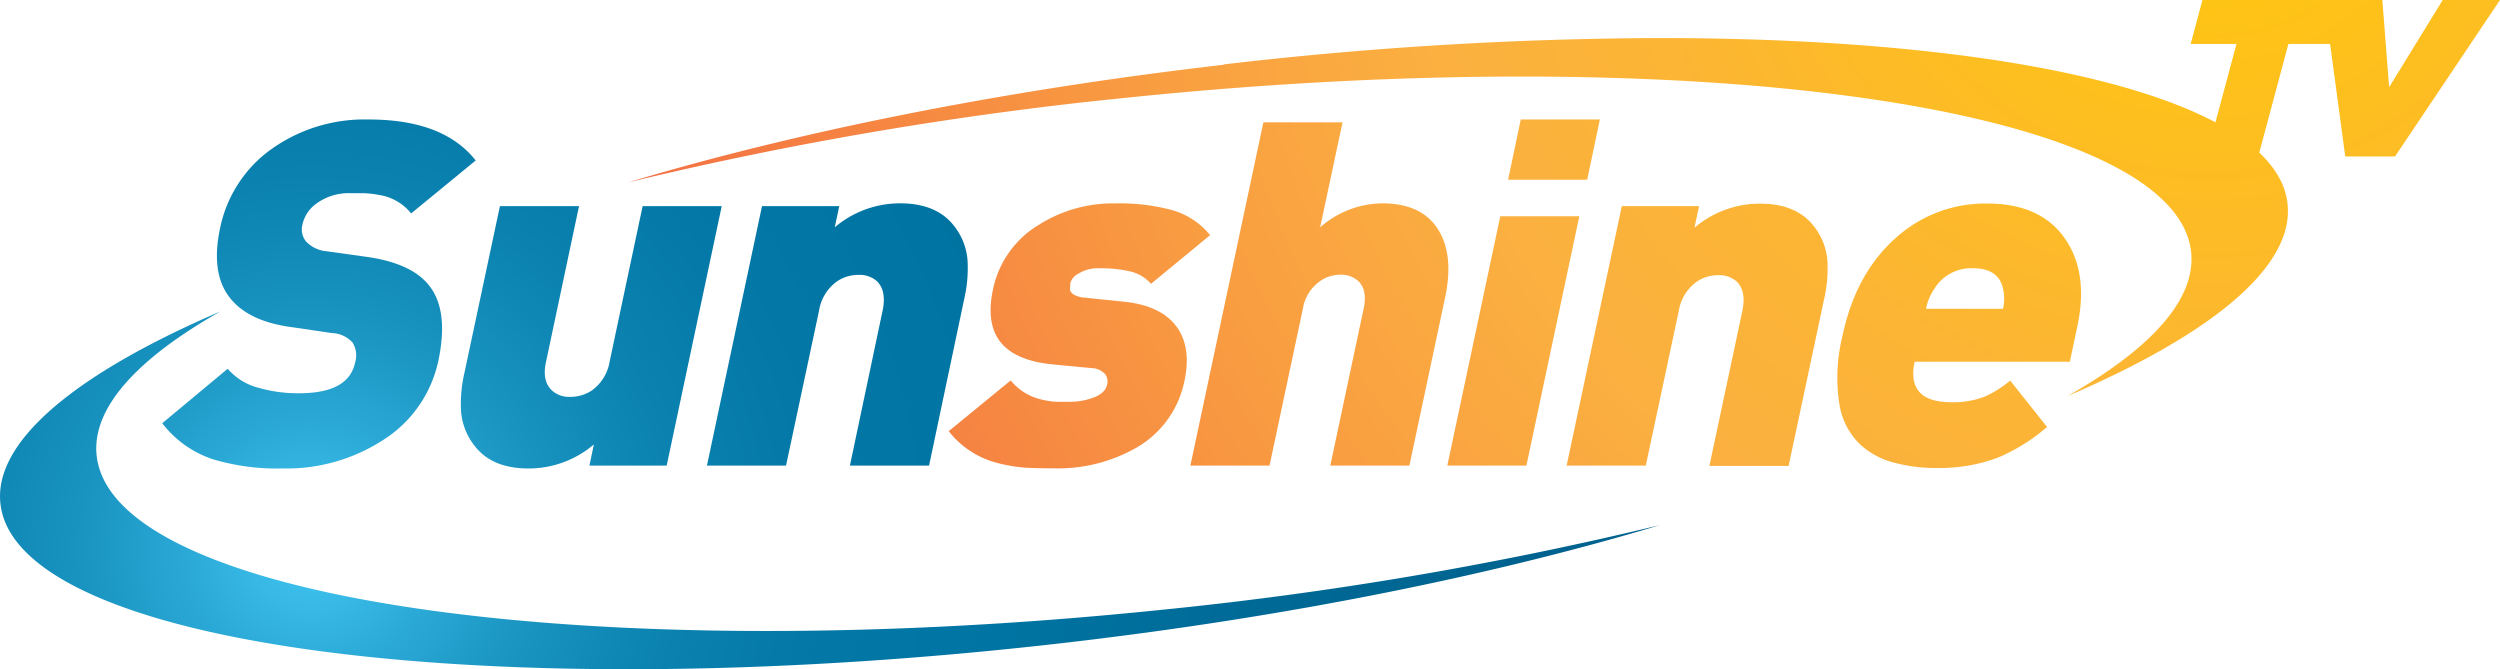 <svg xmlns="http://www.w3.org/2000/svg" xmlns:xlink="http://www.w3.org/1999/xlink" viewBox="0 0 394.16 105.51"><defs><radialGradient id="radial-gradient" cx="49.07" cy="19.49" r="196.8" gradientTransform="matrix(1, 0, 0, -1, 0, 105.89)" gradientUnits="userSpaceOnUse"><stop offset="0" stop-color="#44c8f5"/><stop offset="0" stop-color="#43c7f4"/><stop offset="0.1" stop-color="#2ba9d6"/><stop offset="0.19" stop-color="#1892bf"/><stop offset="0.3" stop-color="#0a81af"/><stop offset="0.42" stop-color="#0377a5"/><stop offset="0.56" stop-color="#0074a2"/><stop offset="0.77" stop-color="#006996"/><stop offset="1" stop-color="#00628e"/></radialGradient><radialGradient id="radial-gradient-4" cx="348.41" cy="133.36" r="254.31" gradientTransform="matrix(1, 0, 0, -1, 0, 105.89)" gradientUnits="userSpaceOnUse"><stop offset="0" stop-color="#ffcb05"/><stop offset="0.12" stop-color="#fec316"/><stop offset="0.36" stop-color="#fcb534"/><stop offset="0.5" stop-color="#fbb040"/><stop offset="0.66" stop-color="#f99f41"/><stop offset="0.99" stop-color="#f37243"/><stop offset="1" stop-color="#f37043"/></radialGradient></defs><title>LogoSUNSHINETV</title><g id="Layer_2" data-name="Layer 2"><g id="Layer_1-2" data-name="Layer 1"><path d="M42.58,23.66a20.31,20.31,0,0,0-7.87,12.26q-1.5,7,1.41,10.87T46,51.58l6.31.93A4.61,4.61,0,0,1,55.58,54a3.85,3.85,0,0,1,.4,3.19Q54.95,62,47.19,62a22.16,22.16,0,0,1-6.43-.86,9.53,9.53,0,0,1-4.86-3L25.58,66.73a16.65,16.65,0,0,0,8,5.68,35.26,35.26,0,0,0,11,1.45,28,28,0,0,0,15.66-4.38,19.62,19.62,0,0,0,8.88-12.63Q70.79,48.92,67.64,45q-2.74-3.48-9.73-4.49l-6.34-.89A5,5,0,0,1,48.19,38a3,3,0,0,1-.52-2.53,5.55,5.55,0,0,1,2.22-3.38,8.65,8.65,0,0,1,5.39-1.63h2.11a18,18,0,0,1,2.53.3,8,8,0,0,1,4.9,2.89L75,25.3q-5.09-6.47-16.89-6.46a25.24,25.24,0,0,0-15.52,4.82" fill="url(#radial-gradient)"/><path d="M101.32,32.5,96.12,57a7,7,0,0,1-2.82,4.57,6.05,6.05,0,0,1-3.38,1,4,4,0,0,1-2.89-1c-1.08-1-1.39-2.52-.93-4.57l5.19-24.5H78.82L73.25,58.67a21.72,21.72,0,0,0-.56,6.17,10,10,0,0,0,2.2,5.53c1.83,2.33,4.63,3.49,8.42,3.49a15.82,15.82,0,0,0,10.32-3.79l-.7,3.34h12.18l8.68-40.91Z" fill="url(#radial-gradient)"/><path d="M131.61,35.84l.71-3.34H120.14l-8.68,40.91h12.47L129.13,49A7,7,0,0,1,132,44.34a5.9,5.9,0,0,1,3.34-1,4.13,4.13,0,0,1,2.93,1c1,1,1.33,2.52.89,4.61L134,73.41h12.48L152,47.24a21.64,21.64,0,0,0,.55-6.16,10,10,0,0,0-2.18-5.53q-2.76-3.49-8.43-3.49a15.87,15.87,0,0,0-10.33,3.78" fill="url(#radial-gradient)"/><path d="M163.81,35.43a15.56,15.56,0,0,0-7.24,10.14q-1.23,5.72,1.45,8.69c1.58,1.75,4.22,2.82,7.9,3.19l6.2.59a2.9,2.9,0,0,1,2.16,1,1.92,1.92,0,0,1,.26,1.63c-.2.94-1,1.65-2.45,2.12a10.49,10.49,0,0,1-3.46.56h-2a12,12,0,0,1-2.46-.37,8.75,8.75,0,0,1-4.82-3l-9.77,8a14.16,14.16,0,0,0,7.62,5,24.92,24.92,0,0,0,4.38.75c1.14.07,2.64.11,4.53.11a25,25,0,0,0,13.14-3.3,15.69,15.69,0,0,0,7.5-10.51c.74-3.44.35-6.24-1.15-8.39q-2.46-3.49-8.47-4.08l-6.2-.64a4.19,4.19,0,0,1-1.52-.41,1.64,1.64,0,0,1-.67-.66,1.42,1.42,0,0,1,0-.71v-.48A2.47,2.47,0,0,1,170,43.16a5.77,5.77,0,0,1,3.34-.86,20.12,20.12,0,0,1,4.64.45,6.19,6.19,0,0,1,3.49,2l9.32-7.68a11.85,11.85,0,0,0-6.2-4,31.76,31.76,0,0,0-8.84-1,21.76,21.76,0,0,0-11.95,3.37" fill="url(#radial-gradient-4)"/><path d="M199.19,19.29,187.68,73.41h12.48l5.27-24.8a6.6,6.6,0,0,1,2.71-4.3,5.58,5.58,0,0,1,3.19-1,4,4,0,0,1,2.82,1q1.47,1.41.86,4.3l-5.27,24.8h12.47l5.64-26.54q1.38-6.54-1-10.51-2.58-4.3-8.91-4.3a15.12,15.12,0,0,0-9.8,3.78l3.53-16.55Z" fill="url(#radial-gradient-4)"/><path d="M236.54,34.1l-8.35,39.31h12.47L249,34.1Zm3.23-15.26-2,9.5h12.47l2-9.5Z" fill="url(#radial-gradient-4)"/><path d="M267.17,35.84l.71-3.34H255.7L247,73.41h12.48L264.69,49a7,7,0,0,1,2.86-4.61,5.9,5.9,0,0,1,3.34-1,4.13,4.13,0,0,1,2.93,1c1,1,1.33,2.52.89,4.61l-5.2,24.46H282l5.57-26.17a21.64,21.64,0,0,0,.55-6.16,10,10,0,0,0-2.19-5.53q-2.76-3.49-8.43-3.49a15.86,15.86,0,0,0-10.32,3.78" fill="url(#radial-gradient-4)"/><path d="M305,45.49a6.78,6.78,0,0,1,6.09-3.19q4,0,4.71,3.19a6.92,6.92,0,0,1,0,3.2H303.67a8.15,8.15,0,0,1,1.34-3.2m-6.09-8q-6.36,5.64-8.43,15.48A27.28,27.28,0,0,0,290,63.69,11.26,11.26,0,0,0,293.2,70a12.45,12.45,0,0,0,5.65,3,24.78,24.78,0,0,0,6.64.78,25.94,25.94,0,0,0,9.62-1.67,29.77,29.77,0,0,0,7.64-4.79L316.93,60a17.22,17.22,0,0,1-4,2.53,14,14,0,0,1-5.23.89q-7.2,0-5.83-6.39h24.47l1.18-5.56q1.78-8.36-1.85-13.7-3.82-5.69-12.4-5.68a21,21,0,0,0-14.37,5.42" fill="url(#radial-gradient-4)"/><path d="M192.93,10.21C157.55,14.29,125.15,20.9,99,28.77a580.31,580.31,0,0,1,79-13.4C268,6.12,343,17,345.46,39.72c.8,7.47-6.35,15.28-19.51,22.74C348.74,52.68,361.85,42,360.65,32c-2-16.35-42.4-26-99-26a604.9,604.9,0,0,0-68.74,4.16" fill="url(#radial-gradient-4)"/><polygon points="347.25 0 345.39 6.93 352.61 6.93 347.9 24.5 356.09 24.5 360.8 6.93 368.01 6.93 369.87 0 347.25 0" fill="url(#radial-gradient-4)"/><polygon points="385.13 0 376.68 13.75 375.61 0 366.44 0 369.76 24.67 377.61 24.67 394.16 0 385.13 0" fill="url(#radial-gradient-4)"/><path d="M.08,79.52C2.8,102,77.89,111.74,167.8,101.36c35.38-4.09,67.78-10.7,93.91-18.57a580.57,580.57,0,0,1-79,13.4c-90,9.25-165-1.65-167.47-24.35-.81-7.47,6.35-15.28,19.51-22.74C12,58.88-1.13,69.61.08,79.52" fill="url(#radial-gradient)"/></g></g></svg>